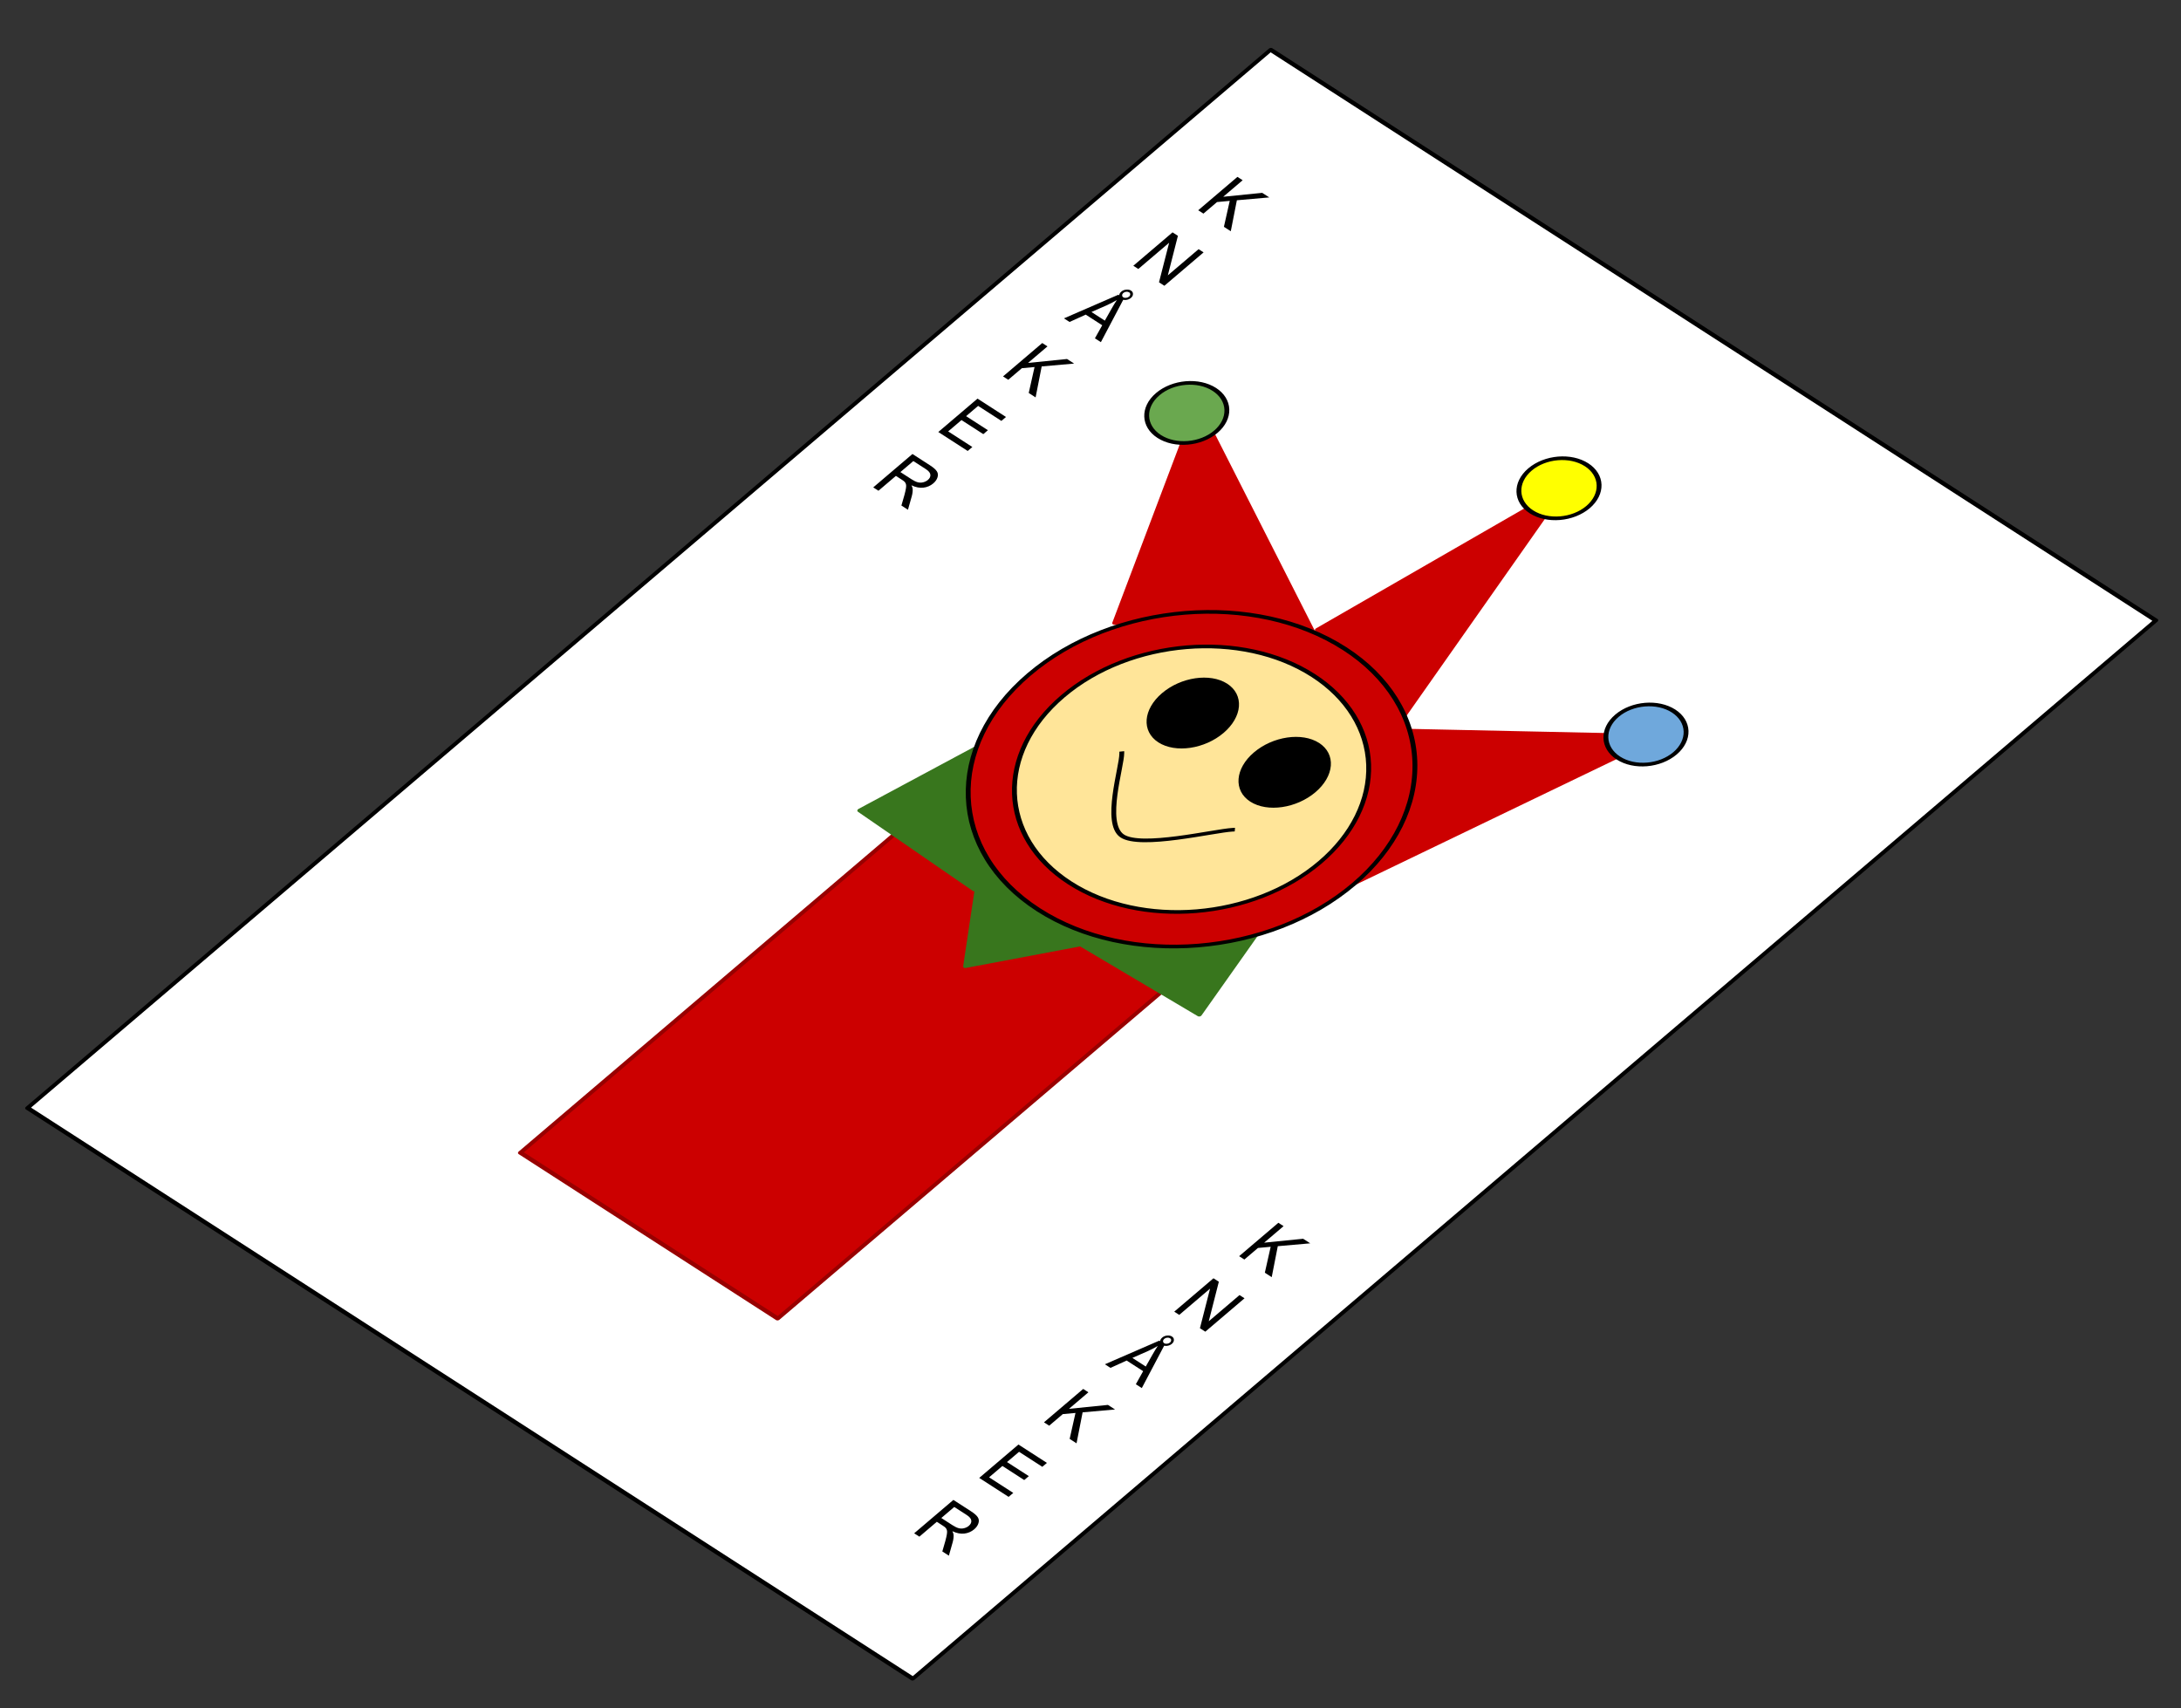<?xml version="1.0" encoding="UTF-8" standalone="no"?>
<svg
   xmlns:dc="http://purl.org/dc/elements/1.1/"
   xmlns:cc="http://creativecommons.org/ns#"
   xmlns:rdf="http://www.w3.org/1999/02/22-rdf-syntax-ns#"
   xmlns:svg="http://www.w3.org/2000/svg"
   xmlns="http://www.w3.org/2000/svg"
   xmlns:sodipodi="http://sodipodi.sourceforge.net/DTD/sodipodi-0.dtd"
   xmlns:inkscape="http://www.inkscape.org/namespaces/inkscape"
   inkscape:version="1.0 (4035a4fb49, 2020-05-01)"
   inkscape:export-ydpi="96"
   inkscape:export-xdpi="96"
   inkscape:export-filename="C:\Projects\Godot\knaker-online\imgs\card laying down.png"
   height="235"
   width="300"
   sodipodi:docname="card laying down.svg"
   id="svg101"
   stroke-miterlimit="10"
   stroke-linecap="square"
   stroke="none"
   fill="none"
   viewBox="0 0 300 235"
   version="1.1">
  <rect x="0" y="0" width="300" height="235" fill="#333333" stroke="none"/>
  <defs
     id="defs105" />
  <sodipodi:namedview
     inkscape:current-layer="svg101"
     inkscape:window-maximized="1"
     inkscape:window-y="35"
     inkscape:window-x="-11"
     inkscape:cy="239.52773"
     inkscape:cx="526.03041"
     inkscape:zoom="1"
     showgrid="false"
     id="namedview103"
     inkscape:window-height="1000"
     inkscape:window-width="1920"
     inkscape:pageshadow="2"
     inkscape:pageopacity="0"
     guidetolerance="10"
     gridtolerance="10"
     objecttolerance="10"
     borderopacity="1"
     bordercolor="#666666"
     pagecolor="#ffffff" />
  <clipPath
     id="p.0">
    <path
       id="path2"
       clip-rule="nonzero"
       d="M 0,0 H 720 V 540 H 0 Z" />
  </clipPath>
  <g
     transform="matrix(0.473,0.305,-0.471,0.401,81.049,-62.809)"
     id="g99"
     clip-path="url(#p.0)">
    <path
       id="path5"
       fill-rule="evenodd"
       d="M 0,0 H 720 V 540 H 0 Z"
       fill-opacity="0"
       fill="#000000" />
    <path
       id="path7"
       fill-rule="evenodd"
       d="M 211.18,13.073 H 468.597 V 376.097 H 211.18 Z"
       fill="#ffffff" />
    <path
       id="path9"
       fill-rule="evenodd"
       d="M 211.18,13.073 H 468.597 V 376.097 H 211.18 Z"
       stroke-linecap="butt"
       stroke-linejoin="round"
       stroke-width="1"
       stroke="#000000" />
    <path
       id="path11"
       fill-rule="evenodd"
       d="m 301.42,192.499 h 74.835 v 130.299 h -74.835 z"
       fill="#cc0000" />
    <path
       id="path13"
       fill-rule="evenodd"
       d="m 301.42,192.499 h 74.835 v 130.299 h -74.835 z"
       stroke-linecap="butt"
       stroke-linejoin="round"
       stroke-width="1"
       stroke="#980000" />
    <path
       id="path15"
       fill-rule="evenodd"
       d="m 377.922,177.214 9.039,33.181 -34.362,1.244 z"
       fill="#38761d" />
    <path
       id="path17"
       fill-rule="evenodd"
       d="m 377.922,177.214 9.039,33.181 -34.362,1.244 z"
       stroke-linecap="butt"
       stroke-linejoin="round"
       stroke-width="1"
       stroke="#38761d" />
    <path
       id="path19"
       fill-rule="evenodd"
       d="M 360.207,203.363 338.837,230.37 317.467,203.394 Z"
       fill="#38761d" />
    <path
       id="path21"
       fill-rule="evenodd"
       d="M 360.207,203.363 338.837,230.37 317.467,203.394 Z"
       stroke-linecap="butt"
       stroke-linejoin="round"
       stroke-width="1"
       stroke="#38761d" />
    <path
       id="path23"
       fill-rule="evenodd"
       d="m 325.428,214.26 -34.394,-0.992 8.819,-33.244 z"
       fill="#38761d" />
    <path
       id="path25"
       fill-rule="evenodd"
       d="m 325.428,214.26 -34.394,-0.992 8.819,-33.244 z"
       stroke-linecap="butt"
       stroke-linejoin="round"
       stroke-width="1"
       stroke="#38761d" />
    <path
       id="path27"
       fill-rule="evenodd"
       d="M 296.781,144.593 267.994,91.554 335.679,123.491 Z"
       fill="#cc0000" />
    <path
       id="path29"
       fill-rule="evenodd"
       d="M 296.781,144.593 267.994,91.554 335.679,123.491 Z"
       stroke-linecap="butt"
       stroke-linejoin="round"
       stroke-width="1"
       stroke="#cc0000" />
    <path
       id="path31"
       fill-rule="evenodd"
       d="m 331.655,120.432 13.228,-58.866 18.142,65.921 z"
       fill="#cc0000" />
    <path
       id="path33"
       fill-rule="evenodd"
       d="m 331.655,120.432 13.228,-58.866 18.142,65.921 z"
       stroke-linecap="butt"
       stroke-linejoin="round"
       stroke-width="1"
       stroke="#cc0000" />
    <path
       id="path35"
       fill-rule="evenodd"
       d="m 360.001,133.201 49.039,-35.181 -23.244,71.118 z"
       fill="#cc0000" />
    <path
       id="path37"
       fill-rule="evenodd"
       d="m 360.001,133.201 49.039,-35.181 -23.244,71.118 z"
       stroke-linecap="butt"
       stroke-linejoin="round"
       stroke-width="1"
       stroke="#cc0000" />
    <path
       id="path39"
       fill-rule="evenodd"
       d="m 292.627,165.425 v 0 c 0,-24.718 21.159,-44.756 47.26,-44.756 v 0 c 12.534,0 24.555,4.715 33.418,13.109 8.863,8.393 13.842,19.777 13.842,31.647 v 0 c 0,24.718 -21.159,44.756 -47.26,44.756 v 0 c -26.101,0 -47.26,-20.038 -47.26,-44.756 z"
       fill="#cc0000" />
    <path
       id="path41"
       fill-rule="evenodd"
       d="m 292.627,165.425 v 0 c 0,-24.718 21.159,-44.756 47.26,-44.756 v 0 c 12.534,0 24.555,4.715 33.418,13.109 8.863,8.393 13.842,19.777 13.842,31.647 v 0 c 0,24.718 -21.159,44.756 -47.26,44.756 v 0 c -26.101,0 -47.26,-20.038 -47.26,-44.756 z"
       stroke-linecap="butt"
       stroke-linejoin="round"
       stroke-width="1"
       stroke="#000000" />
    <path
       id="path43"
       fill-rule="evenodd"
       d="m 302.47,165.425 v 0 c 0,-19.639 16.752,-35.559 37.417,-35.559 v 0 c 9.924,0 19.441,3.746 26.458,10.415 7.017,6.669 10.959,15.713 10.959,25.144 v 0 c 0,19.639 -16.752,35.559 -37.417,35.559 v 0 c -20.665,0 -37.417,-15.92 -37.417,-35.559 z"
       fill="#ffe599" />
    <path
       id="path45"
       fill-rule="evenodd"
       d="m 302.47,165.425 v 0 c 0,-19.639 16.752,-35.559 37.417,-35.559 v 0 c 9.924,0 19.441,3.746 26.458,10.415 7.017,6.669 10.959,15.713 10.959,25.144 v 0 c 0,19.639 -16.752,35.559 -37.417,35.559 v 0 c -20.665,0 -37.417,-15.92 -37.417,-35.559 z"
       stroke-linecap="butt"
       stroke-linejoin="round"
       stroke-width="1"
       stroke="#000000" />
    <path
       id="path47"
       fill-rule="evenodd"
       d="m 318.772,152.352 v 0 c 0,-5.279 3.786,-9.559 8.457,-9.559 v 0 c 2.243,0 4.394,1.007 5.98,2.8 1.586,1.793 2.477,4.224 2.477,6.759 v 0 c 0,5.279 -3.786,9.559 -8.457,9.559 v 0 c -4.67,0 -8.457,-4.28 -8.457,-9.559 z"
       fill="#000000" />
    <path
       id="path49"
       fill-rule="evenodd"
       d="m 318.772,152.352 v 0 c 0,-5.279 3.786,-9.559 8.457,-9.559 v 0 c 2.243,0 4.394,1.007 5.98,2.8 1.586,1.793 2.477,4.224 2.477,6.759 v 0 c 0,5.279 -3.786,9.559 -8.457,9.559 v 0 c -4.67,0 -8.457,-4.28 -8.457,-9.559 z"
       stroke-linecap="butt"
       stroke-linejoin="round"
       stroke-width="1"
       stroke="#000000" />
    <path
       id="path51"
       fill-rule="evenodd"
       d="m 345.499,152.352 v 0 c 0,-5.279 3.786,-9.559 8.457,-9.559 v 0 c 2.243,0 4.394,1.007 5.98,2.8 1.586,1.793 2.477,4.224 2.477,6.759 v 0 c 0,5.279 -3.786,9.559 -8.457,9.559 v 0 c -4.671,0 -8.457,-4.28 -8.457,-9.559 z"
       fill="#000000" />
    <path
       id="path53"
       fill-rule="evenodd"
       d="m 345.499,152.352 v 0 c 0,-5.279 3.786,-9.559 8.457,-9.559 v 0 c 2.243,0 4.394,1.007 5.98,2.8 1.586,1.793 2.477,4.224 2.477,6.759 v 0 c 0,5.279 -3.786,9.559 -8.457,9.559 v 0 c -4.671,0 -8.457,-4.28 -8.457,-9.559 z"
       stroke-linecap="butt"
       stroke-linejoin="round"
       stroke-width="1"
       stroke="#000000" />
    <path
       id="path55"
       fill-rule="evenodd"
       d="m 323.295,169.139 c 2.682,2.682 10.559,15.922 16.089,16.089 5.531,0.168 14.245,-12.57 17.094,-15.084"
       fill-opacity="0"
       fill="#000000" />
    <path
       id="path57"
       fill-rule="evenodd"
       d="m 323.295,169.139 c 2.682,2.682 10.559,15.922 16.089,16.089 5.531,0.168 14.245,-12.57 17.094,-15.084"
       stroke-linecap="butt"
       stroke-linejoin="round"
       stroke-width="1"
       stroke="#000000" />
    <path
       id="path59"
       fill-rule="evenodd"
       d="m 259.444,94.528 v 0 c 0,-4.453 3.786,-8.063 8.457,-8.063 v 0 c 2.243,0 4.394,0.849 5.98,2.362 1.586,1.512 2.477,3.563 2.477,5.701 v 0 c 0,4.453 -3.786,8.063 -8.457,8.063 v 0 c -4.671,0 -8.457,-3.61 -8.457,-8.063 z"
       fill="#6aa84f" />
    <path
       id="path61"
       fill-rule="evenodd"
       d="m 259.444,94.528 v 0 c 0,-4.453 3.786,-8.063 8.457,-8.063 v 0 c 2.243,0 4.394,0.849 5.98,2.362 1.586,1.512 2.477,3.563 2.477,5.701 v 0 c 0,4.453 -3.786,8.063 -8.457,8.063 v 0 c -4.671,0 -8.457,-3.61 -8.457,-8.063 z"
       stroke-linecap="butt"
       stroke-linejoin="round"
       stroke-width="1"
       stroke="#000000" />
    <path
       id="path63"
       fill-rule="evenodd"
       d="m 335.685,62.388 v 0 c 0,-4.453 3.786,-8.063 8.457,-8.063 v 0 c 2.243,0 4.394,0.849 5.98,2.362 1.586,1.512 2.477,3.563 2.477,5.701 v 0 c 0,4.453 -3.786,8.063 -8.457,8.063 v 0 c -4.671,0 -8.457,-3.61 -8.457,-8.063 z"
       fill="#ffff00" />
    <path
       id="path65"
       fill-rule="evenodd"
       d="m 335.685,62.388 v 0 c 0,-4.453 3.786,-8.063 8.457,-8.063 v 0 c 2.243,0 4.394,0.849 5.98,2.362 1.586,1.512 2.477,3.563 2.477,5.701 v 0 c 0,4.453 -3.786,8.063 -8.457,8.063 v 0 c -4.671,0 -8.457,-3.61 -8.457,-8.063 z"
       stroke-linecap="butt"
       stroke-linejoin="round"
       stroke-width="1"
       stroke="#000000" />
    <path
       id="path67"
       fill-rule="evenodd"
       d="m 397.942,99.507 v 0 c 0,-4.453 3.786,-8.063 8.457,-8.063 v 0 c 2.243,0 4.394,0.849 5.98,2.362 1.586,1.512 2.477,3.563 2.477,5.701 v 0 c 0,4.453 -3.786,8.063 -8.457,8.063 v 0 c -4.671,0 -8.457,-3.61 -8.457,-8.063 z"
       fill="#6fa8dc" />
    <path
       id="path69"
       fill-rule="evenodd"
       d="m 397.942,99.507 v 0 c 0,-4.453 3.786,-8.063 8.457,-8.063 v 0 c 2.243,0 4.394,0.849 5.98,2.362 1.586,1.512 2.477,3.563 2.477,5.701 v 0 c 0,4.453 -3.786,8.063 -8.457,8.063 v 0 c -4.671,0 -8.457,-3.61 -8.457,-8.063 z"
       stroke-linecap="butt"
       stroke-linejoin="round"
       stroke-width="1"
       stroke="#000000" />
    <path
       id="path71"
       fill-rule="evenodd"
       d="m 220.223,29.163 h 33.197 v 139.969 H 220.223 Z"
       fill-opacity="0"
       fill="#000000" />
    <path
       id="path73"
       fill-rule="nonzero"
       d="M 230.395,53.523 V 42.07 h 1.516 v 5.672 l 5.688,-5.672 h 2.062 l -4.812,4.641 5.016,6.812 h -2 l -4.078,-5.797 -1.875,1.828 v 3.969 z"
       fill="#000000" />
    <path
       id="path75"
       fill-rule="nonzero"
       d="M 230.442,72.523 V 61.07 h 1.562 l 6.016,8.984 v -8.984 h 1.453 V 72.523 h -1.562 l -6.016,-9 v 9 z"
       fill="#000000" />
    <path
       id="path77"
       fill-rule="nonzero"
       d="m 229.192,91.523 4.406,-11.453 h 1.641 l 4.688,11.453 h -1.734 l -1.328,-3.469 h -4.797 l -1.25,3.469 z m 3.312,-4.703 h 3.891 l -1.203,-3.172 q -0.547,-1.453 -0.812,-2.375 -0.219,1.094 -0.609,2.188 z m 0.984,-7.75 q 0,-0.578 0.422,-0.984 0.422,-0.422 0.984,-0.422 0.578,0 0.984,0.422 0.422,0.422 0.422,1.016 0,0.594 -0.422,1.016 -0.406,0.406 -0.969,0.406 -0.594,0 -1.016,-0.406 -0.406,-0.422 -0.406,-1.047 z m 0.594,0 q 0,0.375 0.25,0.625 0.25,0.25 0.578,0.25 0.344,0 0.578,-0.25 0.25,-0.25 0.25,-0.609 0,-0.344 -0.25,-0.594 -0.234,-0.25 -0.578,-0.25 -0.328,0 -0.578,0.25 -0.25,0.234 -0.25,0.578 z"
       fill="#000000" />
    <path
       id="path79"
       fill-rule="nonzero"
       d="M 230.395,110.523 V 99.07 h 1.516 v 5.672 l 5.688,-5.672 h 2.062 l -4.812,4.641 5.016,6.812 h -2 l -4.078,-5.797 -1.875,1.828 v 3.969 z"
       fill="#000000" />
    <path
       id="path81"
       fill-rule="nonzero"
       d="m 230.489,129.523 v -11.453 h 8.281 v 1.344 h -6.766 v 3.516 h 6.344 v 1.344 h -6.344 v 3.891 h 7.031 v 1.359 z"
       fill="#000000" />
    <path
       id="path83"
       fill-rule="nonzero"
       d="m 230.489,148.523 v -11.453 h 5.078 q 1.531,0 2.328,0.312 0.797,0.297 1.266,1.078 0.484,0.781 0.484,1.734 0,1.219 -0.797,2.062 -0.781,0.828 -2.438,1.047 0.609,0.297 0.922,0.578 0.656,0.609 1.25,1.516 l 2,3.125 h -1.906 l -1.516,-2.391 q -0.672,-1.031 -1.109,-1.578 -0.422,-0.547 -0.766,-0.766 -0.328,-0.219 -0.688,-0.297 -0.25,-0.062 -0.844,-0.062 h -1.75 v 5.094 z m 1.516,-6.406 h 3.25 q 1.047,0 1.625,-0.203 0.594,-0.219 0.891,-0.688 0.312,-0.484 0.312,-1.031 0,-0.812 -0.594,-1.328 -0.594,-0.531 -1.859,-0.531 h -3.625 z"
       fill="#000000" />
    <path
       id="path85"
       fill-rule="evenodd"
       d="m 430.302,228.181 h 33.197 v 139.968 h -33.197 z"
       fill-opacity="0"
       fill="#000000" />
    <path
       id="path87"
       fill-rule="nonzero"
       d="m 440.474,252.541 v -11.453 h 1.516 v 5.672 l 5.688,-5.672 h 2.062 l -4.812,4.641 5.016,6.812 h -2 l -4.078,-5.797 -1.875,1.828 v 3.969 z"
       fill="#000000" />
    <path
       id="path89"
       fill-rule="nonzero"
       d="m 440.521,271.541 v -11.453 h 1.562 l 6.016,8.984 v -8.984 h 1.453 v 11.453 h -1.562 l -6.016,-9 v 9 z"
       fill="#000000" />
    <path
       id="path91"
       fill-rule="nonzero"
       d="m 439.271,290.541 4.406,-11.453 h 1.641 l 4.688,11.453 h -1.734 l -1.328,-3.469 h -4.797 l -1.25,3.469 z m 3.312,-4.703 h 3.891 l -1.203,-3.172 q -0.547,-1.453 -0.812,-2.375 -0.219,1.094 -0.609,2.188 z m 0.984,-7.75 q 0,-0.578 0.422,-0.984 0.422,-0.422 0.984,-0.422 0.578,0 0.984,0.422 0.422,0.422 0.422,1.016 0,0.594 -0.422,1.016 -0.406,0.406 -0.969,0.406 -0.594,0 -1.016,-0.406 -0.406,-0.422 -0.406,-1.047 z m 0.594,0 q 0,0.375 0.25,0.625 0.25,0.25 0.578,0.25 0.344,0 0.578,-0.25 0.25,-0.25 0.25,-0.609 0,-0.344 -0.25,-0.594 -0.234,-0.25 -0.578,-0.25 -0.328,0 -0.578,0.25 -0.25,0.234 -0.25,0.578 z"
       fill="#000000" />
    <path
       id="path93"
       fill-rule="nonzero"
       d="m 440.474,309.541 v -11.453 h 1.516 v 5.672 l 5.688,-5.672 h 2.062 l -4.812,4.641 5.016,6.812 h -2 l -4.078,-5.797 -1.875,1.828 v 3.969 z"
       fill="#000000" />
    <path
       id="path95"
       fill-rule="nonzero"
       d="m 440.567,328.541 v -11.453 h 8.281 v 1.344 h -6.766 v 3.516 h 6.344 v 1.344 h -6.344 v 3.891 h 7.031 v 1.359 z"
       fill="#000000" />
    <path
       id="path97"
       fill-rule="nonzero"
       d="m 440.567,347.541 v -11.453 h 5.078 q 1.531,0 2.328,0.312 0.797,0.297 1.266,1.078 0.484,0.781 0.484,1.734 0,1.219 -0.797,2.062 -0.781,0.828 -2.438,1.047 0.609,0.297 0.922,0.578 0.656,0.609 1.25,1.516 l 2,3.125 h -1.906 l -1.516,-2.391 q -0.672,-1.031 -1.109,-1.578 -0.422,-0.547 -0.766,-0.766 -0.328,-0.219 -0.688,-0.297 -0.25,-0.062 -0.844,-0.062 h -1.75 v 5.094 z m 1.516,-6.406 h 3.25 q 1.047,0 1.625,-0.203 0.594,-0.219 0.891,-0.688 0.312,-0.484 0.312,-1.031 0,-0.812 -0.594,-1.328 -0.594,-0.531 -1.859,-0.531 h -3.625 z"
       fill="#000000" />
  </g>
</svg>
